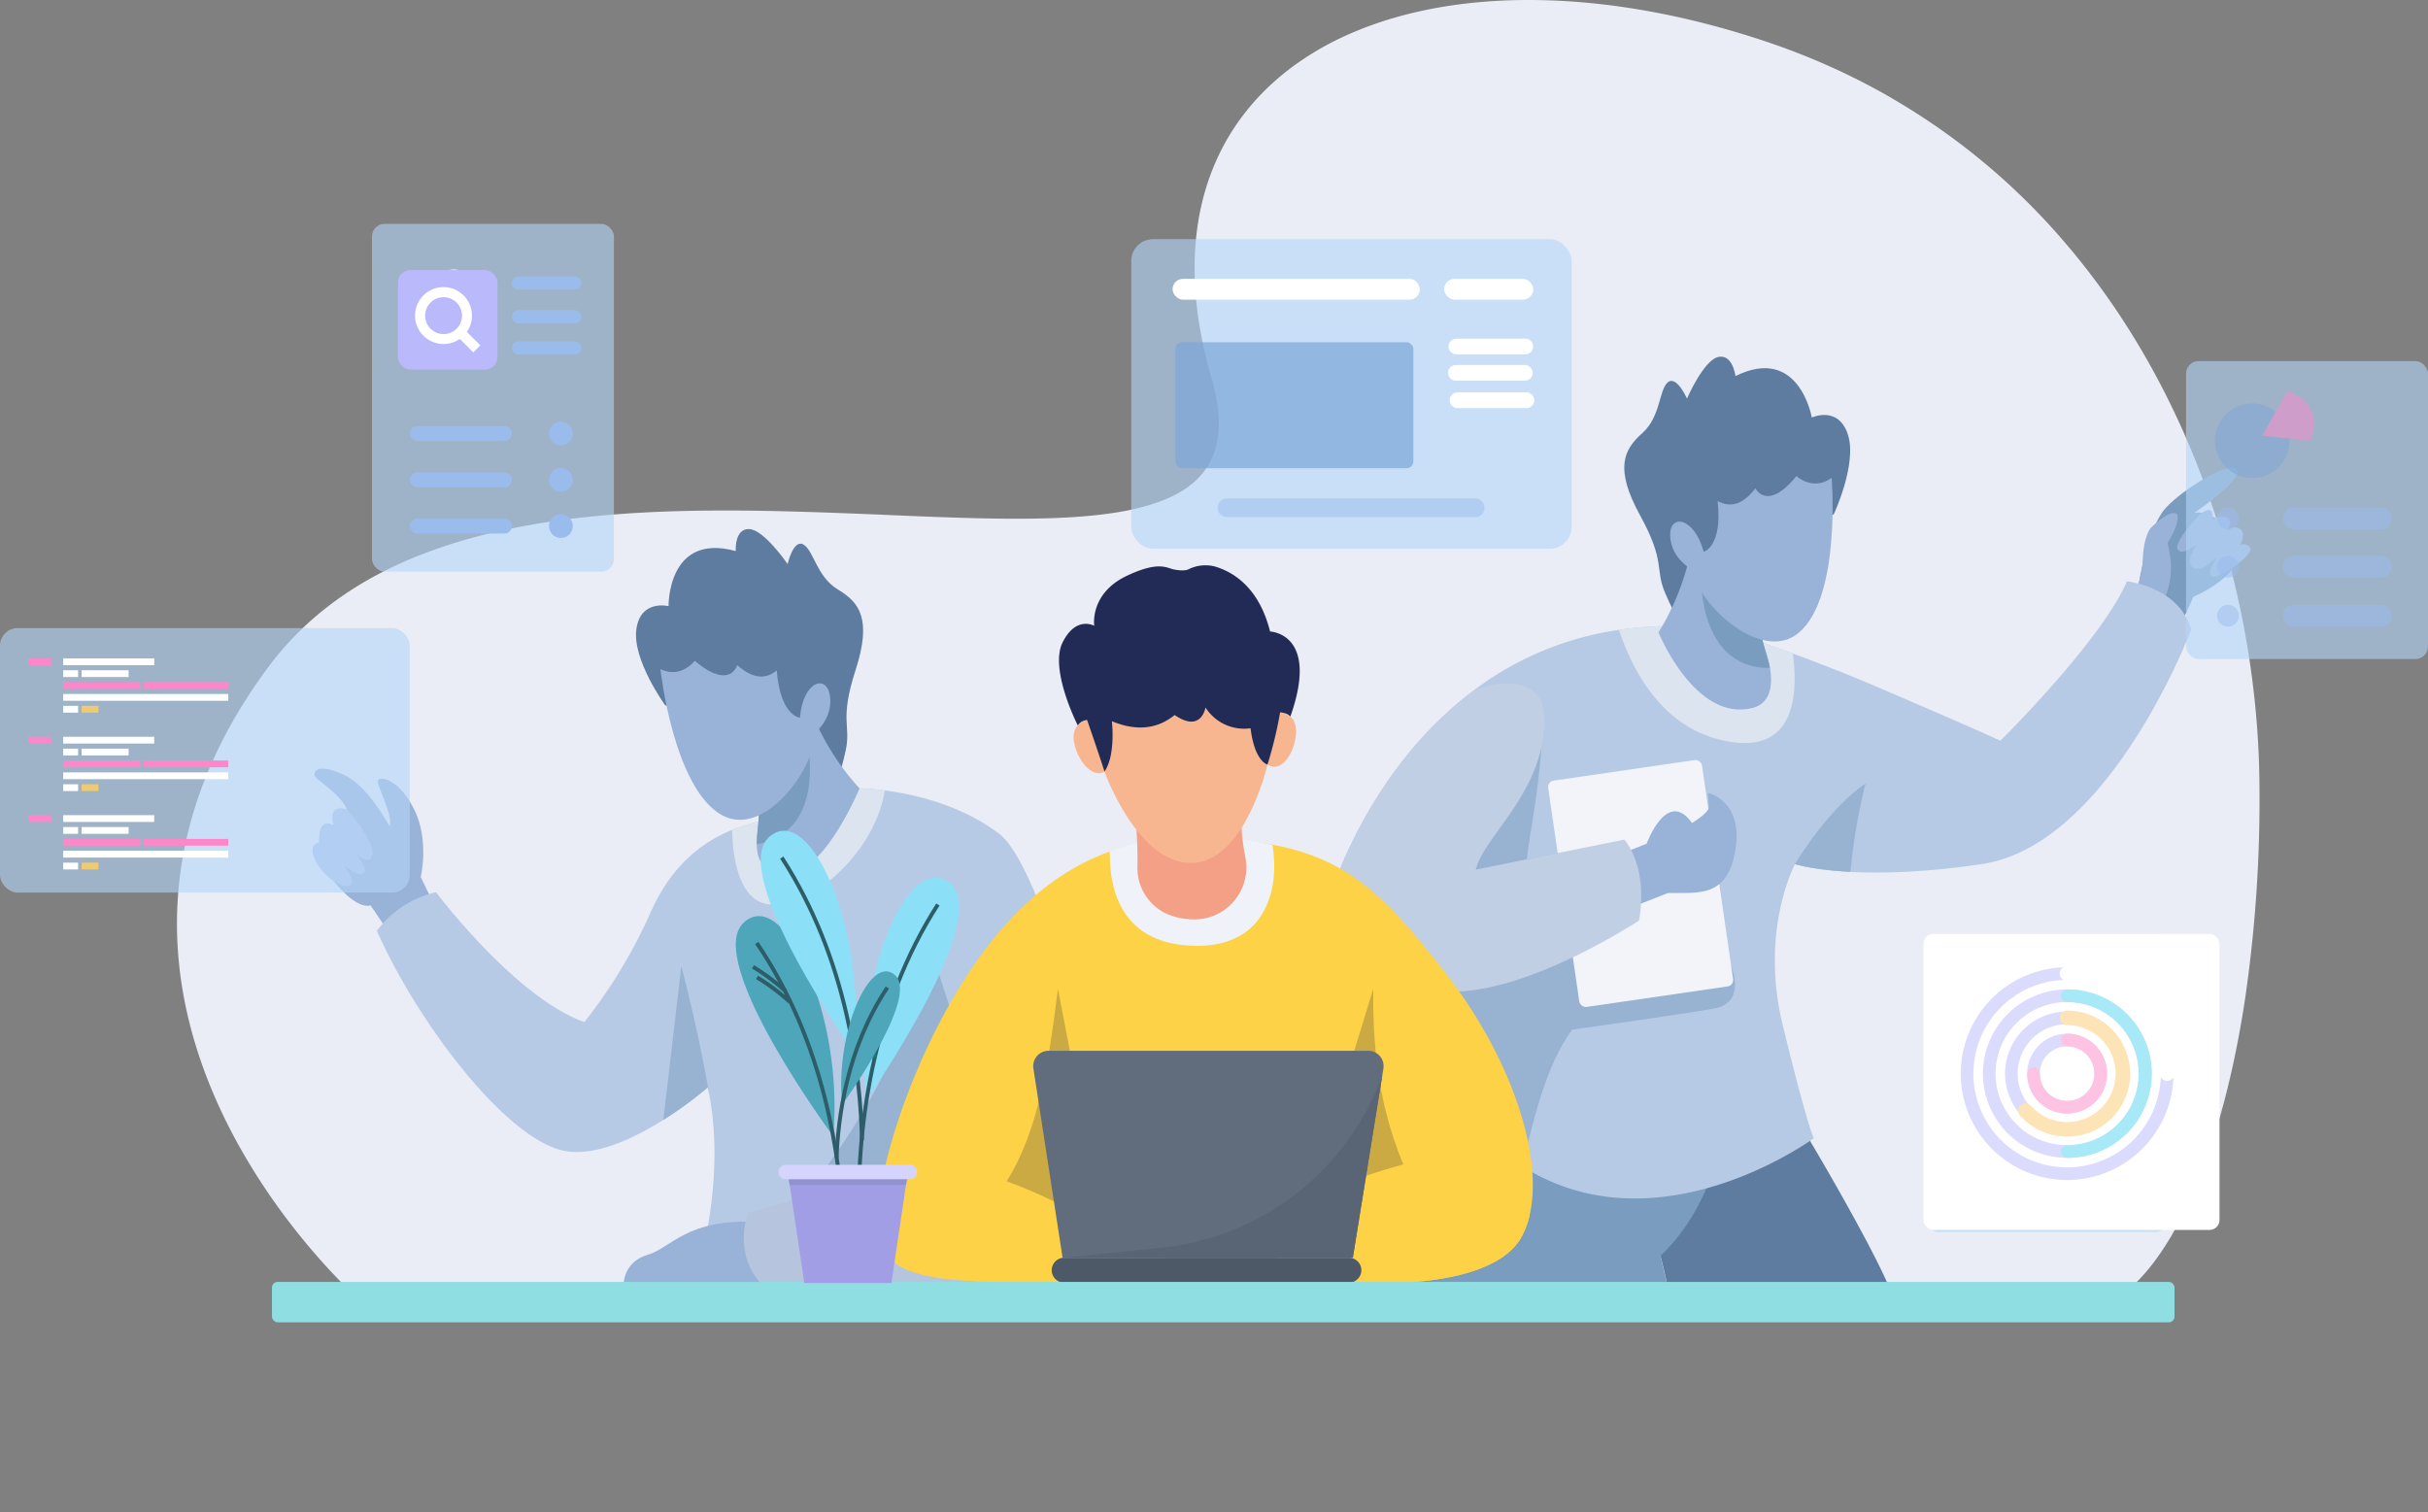 <svg xmlns="http://www.w3.org/2000/svg" width="738.426" height="460" viewBox="0 0 738.426 460">
    <rect x="0" y="0" width="738.426" height="460" fill="#808080" stroke="none"/>
    <defs>
        <style>
            .prefix__cls-2{fill:#b2d6f9;opacity:.6}.prefix__cls-2,.prefix__cls-24,.prefix__cls-25{mix-blend-mode:multiply;isolation:isolate}.prefix__cls-3,.prefix__cls-39{fill:#fff}.prefix__cls-3{stroke:#0f22d3;stroke-width:2.683px}.prefix__cls-3,.prefix__cls-33{stroke-miterlimit:10}.prefix__cls-4{fill:#98b2d8}.prefix__cls-6{fill:#b7cae5}.prefix__cls-7{fill:#97b3d1}.prefix__cls-8{fill:#dce4ef}.prefix__cls-10{fill:#5d7ca0}.prefix__cls-11{fill:#799cbf}.prefix__cls-14{fill:#fdd247}.prefix__cls-21{fill:#f7b690}.prefix__cls-25{fill:#7ca6d8;opacity:.71}.prefix__cls-26{fill:#ea9ba1}.prefix__cls-27{fill:#9abced}.prefix__cls-30{fill:#fd88c9}.prefix__cls-32{fill:#4da6ba}.prefix__cls-33,.prefix__cls-45{fill:none}.prefix__cls-33{stroke:#2c5d68;stroke-width:1.192px}.prefix__cls-34{fill:#8be0f7}.prefix__cls-40{fill:#f0ca71}.prefix__cls-42{fill:#b9b9fc}.prefix__cls-45{stroke:#fff;stroke-linecap:round;stroke-linejoin:round;stroke-width:4.768px}
        </style>
    </defs>
    <g id="prefix__Group_5338" data-name="Group 5338" transform="translate(-1231.353 -134.267)">
        <g id="prefix__Group_5274" data-name="Group 5274" transform="translate(1285.175 134.267)">
            <path id="prefix__Path_6413" d="M1940.983 372.811a417.308 417.308 0 0 1-4.459 65.882c-.213 1.472-.447 2.944-.7 4.373-1.579 9.537-3.5 18.434-5.675 26.648q-.576 2.112-1.152 4.16c-8.364 29.229-20.247 48.985-32.919 56.282H1363.71s-45.379-39.341-54.488-95.538c-.235-1.429-.449-2.859-.619-4.309-3.541-27.97 2.155-59.823 26.669-92.956 11.179-15.083 25.879-25.58 42.755-32.812 1.323-.555 2.624-1.088 3.968-1.6 25.026-9.793 54.425-12.865 83.952-13.334 1.493-.021 2.987-.042 4.48-.042 17.58-.128 35.117.6 51.737 1.258 1.579.086 3.136.149 4.694.214 26.839 1.131 51.032 1.963 68.59-1.258h.022c1.621-.3 3.157-.64 4.651-1.024h.021c19.436-4.758 29.016-15.788 22.124-39.512-13.356-46.019.32-79.749 30.082-98.375 1.515-.96 3.093-1.878 4.693-2.752 16.833-9.131 38.1-13.91 62.17-13.846 1.685 0 3.392.042 5.12.085 20.46.619 42.8 4.651 65.988 12.353a209.637 209.637 0 0 1 34.882 15.169c1.323.725 2.646 1.472 3.926 2.24a203.088 203.088 0 0 1 53.613 45.016c1 1.152 1.963 2.326 2.924 3.521 38.252 47.146 54.936 108.015 55.319 160.157z" data-name="Path 6413" transform="translate(-1307.643 -134.267)" style="fill:#eaedf6"/>
        </g>
        <rect id="prefix__Rectangle_2416" width="133.924" height="94.172" class="prefix__cls-2" data-name="Rectangle 2416" rx="6.642" transform="translate(1575.401 207.011)"/>
        <g id="prefix__Group_5337" data-name="Group 5337" transform="translate(1231.353 202.364)">
            <g id="prefix__Group_5278" data-name="Group 5278" transform="translate(95.052 92.823)">
                <g id="prefix__Group_5276" data-name="Group 5276" transform="translate(0 72.874)">
                    <g id="prefix__Group_5275" data-name="Group 5275">
                        <path id="prefix__Path_6415" d="M1402.2 505.242l-11.7 12.058-4.884-7.174-1.628-2.4c-5.206 1.306-12.891-8.878-15.976-14.31-3.066-5.452 9.238-13.856 9.238-13.856-2.006-6.019-10.07-9.806-10.3-11.471-.227-1.647 1.779-3.426 9.1 0 7.344 3.446 13.724 15.617 13.724 15.617 1.306-3.539-4.486-13.118-3.426-14.2 1.06-1.06 6.739.245 11.112 9.464 4.391 9.238 1.779 20.122 1.779 20.122l.056.095z" class="prefix__cls-4" data-name="Path 6415" transform="translate(-1366.336 -466.126)"/>
                        <path id="prefix__Path_6416" d="M1376.567 483.531s8.692 9.943 7.755 13.847-5.314-.626-5.314-.626 4.022 4.648 2.721 6.186-6.152-2.366-6.152-2.366 5.8 7.217 0 6.153-13.079-12-7.486-13.1c0 0-.677-7.961 4.41-5.24-.001.002-2.279-6.634 4.066-4.854z" data-name="Path 6416" transform="translate(-1366.085 -471.163)" style="fill:#b1c3e8"/>
                    </g>
                    <path id="prefix__Path_6417" d="M1490.349 624.99s9.786-28.584 4.638-56.769a1.229 1.229 0 0 1-.038-.189 1.4 1.4 0 0 0-.038-.228l-.454-2.215a118.936 118.936 0 0 1-13.515 9.881c-9.408 5.925-21.958 11.812-31.593 9.049-17.68-5.055-43.537-39.43-55.538-66.574a31.467 31.467 0 0 1 17.983-11.755s23.983 31.952 45.126 39.524a155.976 155.976 0 0 0 20.178-33.448c5.641-12.683 14.1-20.709 24.778-25.024a57.768 57.768 0 0 1 20.2-3.975l18.532-8.65a69.531 69.531 0 0 1 7.685.624c8.689 1.136 23.131 4.315 34.811 13.212 17.983 13.7 43.859 136.536 43.859 136.536z" class="prefix__cls-6" data-name="Path 6417" transform="translate(-1374.25 -468.627)"/>
                    <path id="prefix__Path_6418" d="M1531.322 590.6c-.152-.814-.321-1.628-.492-2.442a118.914 118.914 0 0 1-13.515 9.881l5.47-46.793c5.565 21.428 8.234 37.442 8.537 39.354z" class="prefix__cls-7" data-name="Path 6418" transform="translate(-1410.623 -491.195)"/>
                    <path id="prefix__Path_6419" d="M1593.4 475.241c-2.858 18.172-21.049 34.962-34.186 34.735-10.563-.189-12.115-15.332-12.228-22.734a57.77 57.77 0 0 1 20.2-3.975l18.532-8.65a69.535 69.535 0 0 1 7.682.624z" class="prefix__cls-8" data-name="Path 6419" transform="translate(-1419.363 -468.627)"/>
                    <path id="prefix__Path_6420" d="M1568.206 624.244s41.734-43.43 43.549-89.1l12.3 38.489-4.732 40.072z" class="prefix__cls-7" data-name="Path 6420" transform="translate(-1425.612 -486.454)"/>
                    <path id="prefix__Path_6421" d="M1546.981 680h-46.732s.119-6.388 7.336-8.518 11.83-11.121 33.48-9.937z" class="prefix__cls-4" data-name="Path 6421" transform="translate(-1405.597 -523.648)"/>
                    <path id="prefix__Path_6422" d="M1610.026 626.874s-22.016 12.661-56.684 21.652c0 0-4.811 11.594 3.628 21.3h67.074z" data-name="Path 6422" transform="translate(-1420.832 -513.468)" style="fill:#b6c5dd"/>
                </g>
                <g id="prefix__Group_5277" data-name="Group 5277" transform="translate(98.371)">
                    <path id="prefix__Path_6423" d="M1514.366 416.384s-9.966-13.757-8.74-23.018 9.8-7.087 9.8-7.087-.4-22.506 20.434-16.752c0 0-.459-6.871 4.09-6.694s11.682 10.642 11.682 10.642 1.771-7.752 4.852-5.922 4.031 9.83 10.466 13.682 10.415 8.835 5.363 24.45-1.262 16.72-3.067 24.738c-1.714 7.614-3.083 12.246-7.809 12.673s-22.817-18.658-22.817-18.658z" class="prefix__cls-10" data-name="Path 6423" transform="translate(-1505.521 -362.83)"/>
                    <path id="prefix__Path_6424" d="M1588.35 464.921s-11.6 28.148-23.794 26.027c-6.057-1.06-7.4-4.751-7.458-9.029-.057-5.584 2.12-12.134-1.174-14.878l14.614-20.765 3.218-4.581a75.737 75.737 0 0 0 14.594 23.226z" class="prefix__cls-4" data-name="Path 6424" transform="translate(-1520.365 -386.056)"/>
                    <path id="prefix__Path_6425" d="M1557.1 483.831c-.057-5.584 2.12-12.134-1.174-14.878l14.614-20.765c1.249 1.458 2.139 4.051 2.5 8.12 1.927 21.447-9.412 26.426-15.94 27.523z" class="prefix__cls-11" data-name="Path 6425" transform="translate(-1520.365 -387.969)"/>
                    <path id="prefix__Path_6426" d="M1516.046 422.166s3.951 36.259 18.746 44.42c12.858 7.092 28.475-14.36 28.161-24.972 0 0 5.6-4.28 4.67-11.208s-8.261-4.63-9.138 6.534c0 0-5.956-.424-7.058-14.379-3.74 3.1-7.775 2.142-12.015-1.624 0 0-2.1 7.767-12.928-1.31-.001-.001-4.084 5.544-10.438 2.539z" class="prefix__cls-4" data-name="Path 6426" transform="translate(-1508.621 -379.557)"/>
                </g>
            </g>
            <g id="prefix__Group_5284" data-name="Group 5284" transform="translate(405.194 40.378)">
                <g id="prefix__Group_5279" data-name="Group 5279" transform="translate(20.59 226.397)">
                    <path id="prefix__Path_6427" d="M1988.917 622.349s19.1 31.864 25.713 47.323h-67.341a276.388 276.388 0 0 0-10.584-36.524z" class="prefix__cls-10" data-name="Path 6427" transform="translate(-1865.798 -612.885)"/>
                    <path id="prefix__Path_6428" d="M1933.052 625.5c-3.686 12.212-9.3 22.638-17.641 30.557l2.277 9.667-81.49-1.006 9.071-55.781z" class="prefix__cls-11" data-name="Path 6428" transform="translate(-1836.197 -608.934)"/>
                </g>
                <g id="prefix__Group_5280" data-name="Group 5280" transform="translate(243.718 33.809)">
                    <path id="prefix__Path_6429" d="M2154.033 371.2s2.7-16.894 8.061-22.888 20.033-14.861 21.768-11.707-12.935 13.047-12.935 13.047 6.625-1.577 12.3 8.2-12.618 17.352-12.618 17.352l-3.628 8.2-14.512-9.15z" class="prefix__cls-11" data-name="Path 6429" transform="translate(-2152.471 -335.95)"/>
                    <path id="prefix__Path_6430" d="M2178.321 355.345s-8.177 8.315-6.981 10.691 5.7-1.358 5.7-1.358-3.679 5.6-.829 7.044 7.267-3.395 7.267-3.395-3.679 5.092-1.563 6.025 13.429-7.042 11.406-8.91-3.128-.339-3.128-.339 2.367-3.988 0-5.262a2.731 2.731 0 0 0-3.863 1.1s1.931-3.055.368-4.243-4.875.339-4.875.339 1.089-5.085-3.502-1.692z" class="prefix__cls-4" data-name="Path 6430" transform="translate(-2157.993 -341.318)"/>
                    <path id="prefix__Path_6431" d="M2165.209 355.518c-2.485-.71-7.532 4.457-7.532 4.457-1.986 2.554-2.391 7.644-2.471 9.991-.255 6.555-2.735 10.042-2.735 10.042l7.365 4.643c5.7-7.346 3.837-16.756 2.917-20.084 2.779-4.154 3.938-8.626 2.456-9.049z" class="prefix__cls-4" data-name="Path 6431" transform="translate(-2152.471 -341.693)"/>
                </g>
                <g id="prefix__Group_5281" data-name="Group 5281" transform="translate(0 68.339)">
                    <path id="prefix__Path_6432" d="M2068.233 399.563s-24.608 65.533-63.715 71.344c-17.491 2.593-30.7 2.858-39.94 2.366-11.017-.568-16.431-2.234-16.828-2.347a.019.019 0 0 1-.019-.019s-10.733 19.989-3.786 48.7c6.928 28.7 9.464 34.7 9.464 34.7s-52.718 38.767-95.592 3.464l-38.691-60.156-12.115-18.853s11.13-36.552 42.515-60.308l.018-.019a96.059 96.059 0 0 1 44.635-18.778 113.5 113.5 0 0 1 30.514-.284s8.518 2.4 22.374 7.477c7.458 2.726 16.469 6.228 26.519 10.544 28.716 12.3 36.61 15.977 36.61 15.977s30.589-30.173 38.483-48.478c0 0 15.768 1.59 19.554 14.67z" class="prefix__cls-6" data-name="Path 6432" transform="translate(-1807.011 -384.893)"/>
                    <path id="prefix__Path_6433" d="M1879.4 448.1c-.142 14.687-3.281 28.917-4.663 39.969l24.317-4.922 37.838 37.409s4.794 10.961-4.966 12.854c-7.647 1.484-43.383 6.453-43.383 6.453-8.235 11.209-11.957 28.356-16.065 45l-36.278-63.048z" class="prefix__cls-7" data-name="Path 6433" transform="translate(-1815.607 -403.508)"/>
                    <path id="prefix__Path_6434" d="M1961.082 438.685c-16.942-4.3-25.857-19.535-30.514-33.353a113.491 113.491 0 0 1 30.514-.284s8.518 2.4 22.375 7.477c1.627 12.095 1.043 32.085-22.375 26.16z" class="prefix__cls-8" data-name="Path 6434" transform="translate(-1843.4 -390.567)"/>
                    <path id="prefix__Path_6435" d="M2027.921 472.094a184.814 184.814 0 0 0-4.6 26.861c-11.017-.568-16.431-2.234-16.828-2.347a.019.019 0 0 1-.019-.019s9.616-16.45 21.447-24.495z" class="prefix__cls-7" data-name="Path 6435" transform="translate(-1865.755 -410.575)"/>
                </g>
                <g id="prefix__Group_5282" data-name="Group 5282" transform="translate(0 99.383)">
                    <rect id="prefix__Rectangle_2417" width="47.274" height="69.565" data-name="Rectangle 2417" rx="1.946" transform="rotate(-8.28 238.924 -436.66)" style="fill:#f2f4f9"/>
                    <path id="prefix__Path_6436" d="M1933.35 494.1l6.467-2.524s6.152-17.036 13.8-6.31c0 0 5.284-3.154 5.127-4.89s-.237-4.259-.237-4.259 10.708 2.314 8.311 17.247-11.545 13.04-20.536 13.2l-11.2 4.416z" class="prefix__cls-4" data-name="Path 6436" transform="translate(-1844.219 -442.805)"/>
                    <path id="prefix__Path_6437" d="M1900.313 501.017s-50.389 33.353-72.158 17.263a87.491 87.491 0 0 1-9.029-7.7l-12.115-18.854s11.13-36.552 42.515-60.308l.018-.019c10.4-4.674 21.273-2.972 21.832 6.665 1.33 22.957-18.3 37.074-20.734 47.491l45.165-9.143s7.344 7.796 4.506 24.605z" data-name="Path 6437" transform="translate(-1807.011 -428.898)" style="fill:#c1cfe5"/>
                </g>
                <g id="prefix__Group_5283" data-name="Group 5283" transform="translate(88.793)">
                    <path id="prefix__Path_6438" d="M1996.612 335.916s7.2-15.385 4.256-24.251-10.958-5.118-10.958-5.118-3.839-22.179-23.219-12.611c0 0-.842-6.835-5.276-5.8s-9.473 12.649-9.473 12.649-3.2-7.281-5.878-4.9-2.111 10.414-7.707 15.405-8.568 10.636-.669 25.023 4.383 16.185 7.663 23.72c3.115 7.156 5.33 11.448 10.052 10.98s18.9-22.615 18.9-22.615z" class="prefix__cls-10" data-name="Path 6438" transform="translate(-1932.872 -288.026)"/>
                    <path id="prefix__Path_6439" d="M1947.634 396.238s11.139 27.454 28.648 22.959c5.957-1.53 5.991-7.928 5.242-12.14-.994-5.5-4.363-11.518-1.645-14.834l-18.257-17.647-4.022-3.894a75.74 75.74 0 0 1-9.966 25.556z" class="prefix__cls-4" data-name="Path 6439" transform="translate(-1937.219 -312.369)"/>
                    <path id="prefix__Path_6440" d="M1986.909 408.683c-.994-5.5-4.363-11.518-1.645-14.834l-18.257-17.649c-.953 1.666-1.339 4.381-.927 8.446 2.136 21.429 14.208 24.186 20.829 24.037z" class="prefix__cls-11" data-name="Path 6440" transform="translate(-1942.604 -313.995)"/>
                    <path id="prefix__Path_6441" d="M2001.774 340.071s2.937 36.355-10.06 47.151c-11.3 9.384-30.667-8.749-32.354-19.231 0 0-6.309-3.149-6.694-10.13s7.243-6.1 10.2 4.7c0 0 5.77-1.537 4.228-15.45 4.255 2.338 8.039.642 11.5-3.854 0 0 3.526 7.233 12.451-3.718.001-.001 5.055 4.678 10.729.532z" class="prefix__cls-4" data-name="Path 6441" transform="translate(-1938.697 -303.197)"/>
                </g>
            </g>
            <g id="prefix__Group_5290" data-name="Group 5290" transform="translate(266.855 103.831)">
                <g id="prefix__Group_5285" data-name="Group 5285" transform="translate(0 83.096)">
                    <path id="prefix__Path_6442" d="M1808.5 611.256v.019a25.327 25.327 0 0 1-2.328 6.114c-9.143 16.714-48.743 13.97-48.743 13.97h-90.386c-37.4 0-52.4-.928-55.974-12.607a15.306 15.306 0 0 1-.492-1.987c-2.536-13.572 10.09-57.734 33.429-88.021 11.945-15.483 24.286-23.642 35.284-27.9a70.957 70.957 0 0 1 26.292-4.6c11.471 0 20.728.852 28.583 2.688 21.087 4.941 32.123 16.866 48.667 38.01 20.238 25.836 30.194 56.18 25.668 74.314z" class="prefix__cls-14" data-name="Path 6442" transform="translate(-1610.258 -496.242)"/>
                    <path id="prefix__Path_6443" d="M1665.93 619.63c9.808-15.426 12.893-36.827 15.618-58.545l8.518 44.168h73.824l13.566-44.168c-.32 20.643 2.512 40.888 12.3 60.257.004 0-48.268 54.624-123.826-1.712z" data-name="Path 6443" transform="translate(-1626.654 -515.339)" style="fill:#ad9140;opacity:.61;mix-blend-mode:multiply;isolation:isolate"/>
                    <path id="prefix__Path_6444" d="M1672.035 673.132h-4.9c-37.4 0-52.4-.928-55.974-12.607-1.95-9.18.53-18.835 11.718-21.711 17.528-4.505 48.042 13.25 48.042 13.25z" class="prefix__cls-14" data-name="Path 6444" transform="translate(-1610.346 -538.015)"/>
                    <path id="prefix__Path_6445" d="M1858.744 651.3s.019 0 0 .019a25.324 25.324 0 0 1-2.328 6.114c-9.143 16.715-48.743 13.97-48.743 13.97h-26.823l3.408-22.715s47.55-22.014 64.586-15.143c8.329 3.355 10.884 10.318 9.9 17.755z" class="prefix__cls-14" data-name="Path 6445" transform="translate(-1660.499 -536.288)"/>
                    <path id="prefix__Path_6446" d="M1759.878 498.232c2.177 12.466-1.4 30.663-22.793 30.663-22.544 0-26.873-16.218-26.675-28.684 10.505-4.069 18.157-3.968 24.669-3.968 11.47-.001 16.943.157 24.799 1.989z" data-name="Path 6446" transform="translate(-1639.752 -496.242)" style="fill:#eff3f9"/>
                </g>
                <g id="prefix__Group_5286" data-name="Group 5286" transform="translate(47.38 147.683)">
                    <path id="prefix__Path_6447" d="M1775.772 684.589h-86.6a3.786 3.786 0 0 1-3.786-3.786 3.785 3.785 0 0 1 3.786-3.786h86.6a3.786 3.786 0 0 1 3.786 3.786 3.786 3.786 0 0 1-3.786 3.786z" data-name="Path 6447" transform="translate(-1679.764 -614.069)" style="fill:#4e5968"/>
                    <path id="prefix__Path_6448" d="M1783.911 593.2l-.322 1.969v.018l-8.972 55.557h-88.267l-8.878-57.582a4.671 4.671 0 0 1 4.6-5.376h97.239a4.663 4.663 0 0 1 4.6 5.414z" data-name="Path 6448" transform="translate(-1677.418 -587.791)" style="fill:#616d7d"/>
                    <path id="prefix__Path_6449" d="M1787.517 598.281l-8.973 55.557h-87.793l29.757-3.1a80.033 80.033 0 0 0 67.009-52.457z" data-name="Path 6449" transform="translate(-1681.344 -590.881)" style="fill:#596475"/>
                </g>
                <g id="prefix__Group_5289" data-name="Group 5289" transform="translate(55.216)">
                    <g id="prefix__Group_5287" data-name="Group 5287" transform="translate(23.567 76.793)">
                        <path id="prefix__Path_6450" d="M1740.12 518.219h-.587a20.685 20.685 0 0 1-8.518-1.723 15.363 15.363 0 0 1-8.8-14.4c.019-.625.019-1.23.019-1.836.019-5.054-.3-9.256-.3-9.256v-2.272l31.8-1.419a73.352 73.352 0 0 0 1.266 11.901c.019.057.019.1.038.152a15.769 15.769 0 0 1-14.918 18.853z" data-name="Path 6450" transform="translate(-1721.929 -487.308)" style="fill:#f4a086"/>
                    </g>
                    <g id="prefix__Group_5288" data-name="Group 5288">
                        <path id="prefix__Path_6451" d="M1707.608 455.652s9.859 27.795 26.3 27.795 23.282-29.93 23.282-29.93v-26.03h-50.848z" class="prefix__cls-21" data-name="Path 6451" transform="translate(-1693.773 -392.897)"/>
                        <path id="prefix__Path_6452" d="M1698.919 445.181s-4.844.886-4.016 6.447 5.876 12.3 9.978 8.754z" class="prefix__cls-21" data-name="Path 6452" transform="translate(-1690.375 -398.108)"/>
                        <path id="prefix__Path_6453" d="M1782.26 441.885s4.919.219 4.854 5.841-4.148 12.989-8.693 10.031z" class="prefix__cls-21" data-name="Path 6453" transform="translate(-1715 -397.138)"/>
                        <path id="prefix__Path_6454" d="M1755.784 423.2a130.1 130.1 0 0 1-3.839 15.871s-3.9-.785-5.159-11.038a13.921 13.921 0 0 1-13.706-6.315s-1.262 7.887-9.386 2.287c-5.417 4.423-11.82 4.888-19.086 1.893 0 0 1.222 10.34-2.248 15.308 0 0-1.261-4.085-5.291-15.682a3.9 3.9 0 0 0-2.836 1.639s-8.711-17.04-4.61-25.242 9.622-5.048 9.622-5.048-1.523-9.883 10.1-15.3c9.665-4.507 11.964-2.246 14.117-1.835 2.337.445 3.673.306 4.43-.042a11.537 11.537 0 0 1 8.18-.825c5.748 1.743 13.34 6.577 16.653 19.739 0 0 15.152.484 6.16 25.88-.005.005-.596-1.048-3.101-1.29z" data-name="Path 6454" transform="translate(-1688.524 -378.457)" style="fill:#222b56"/>
                    </g>
                </g>
            </g>
            <g id="prefix__Group_5291" data-name="Group 5291" transform="translate(82.707 321.802)">
                <rect id="prefix__Rectangle_2418" width="578.627" height="12.304" data-name="Rectangle 2418" rx="1.747" style="fill:#8fdee2"/>
            </g>
            <g id="prefix__Group_5295" data-name="Group 5295" transform="translate(585.731 216.02)">
                <rect id="prefix__Rectangle_2419" width="73.587" height="90.623" class="prefix__cls-2" data-name="Rectangle 2419" rx="3.824"/>
                <g id="prefix__Group_5292" class="prefix__cls-24" data-name="Group 5292" transform="translate(11.041 11.803)">
                    <path id="prefix__Path_6456" d="M2092.92 571.5h-14.356v-17.193h14.356zm-12.463-1.893h10.57V556.2h-10.57z" class="prefix__cls-25" data-name="Path 6456" transform="translate(-2078.564 -554.307)"/>
                    <path id="prefix__Path_6457" d="M2092.01 566.592l-4.27-4.76 1.409-1.264 2.588 2.889a25.222 25.222 0 0 1 10.624-7.707l.721 1.749c-7.6 3.132-10.395 7.9-10.421 7.952z" class="prefix__cls-26" data-name="Path 6457" transform="translate(-2081.267 -554.732)"/>
                    <path id="prefix__Path_6458" d="M2140.922 562.26h-22.27a1.405 1.405 0 0 1-1.405-1.405 1.405 1.405 0 0 1 1.405-1.406h22.27a1.405 1.405 0 0 1 1.406 1.406 1.405 1.405 0 0 1-1.406 1.405z" class="prefix__cls-27" data-name="Path 6458" transform="translate(-2089.957 -555.821)"/>
                    <path id="prefix__Path_6459" d="M2140.922 571.938h-22.27a1.405 1.405 0 0 1-1.405-1.406 1.405 1.405 0 0 1 1.405-1.406h22.27a1.405 1.405 0 0 1 1.406 1.406 1.406 1.406 0 0 1-1.406 1.406z" class="prefix__cls-27" data-name="Path 6459" transform="translate(-2089.957 -558.671)"/>
                </g>
                <g id="prefix__Group_5293" class="prefix__cls-24" data-name="Group 5293" transform="translate(11.041 38.146)">
                    <path id="prefix__Path_6460" d="M2092.92 608.84h-14.356v-17.193h14.356zm-12.463-1.893h10.57V593.54h-10.57z" class="prefix__cls-25" data-name="Path 6460" transform="translate(-2078.564 -591.647)"/>
                    <path id="prefix__Path_6461" d="M2092.01 603.932l-4.27-4.76 1.409-1.264 2.588 2.889a25.215 25.215 0 0 1 10.624-7.706l.721 1.748c-7.6 3.132-10.395 7.9-10.421 7.953z" class="prefix__cls-26" data-name="Path 6461" transform="translate(-2081.267 -592.072)"/>
                    <path id="prefix__Path_6462" d="M2140.922 599.6h-22.27a1.405 1.405 0 0 1-1.405-1.405 1.405 1.405 0 0 1 1.405-1.405h22.27a1.405 1.405 0 0 1 1.406 1.405 1.405 1.405 0 0 1-1.406 1.405z" class="prefix__cls-27" data-name="Path 6462" transform="translate(-2089.957 -593.162)"/>
                    <path id="prefix__Path_6463" d="M2140.922 609.277h-22.27a1.405 1.405 0 0 1-1.405-1.406 1.405 1.405 0 0 1 1.405-1.405h22.27a1.405 1.405 0 0 1 1.406 1.405 1.405 1.405 0 0 1-1.406 1.406z" class="prefix__cls-27" data-name="Path 6463" transform="translate(-2089.957 -596.011)"/>
                </g>
                <g id="prefix__Group_5294" class="prefix__cls-24" data-name="Group 5294" transform="translate(11.041 64.489)">
                    <path id="prefix__Path_6464" d="M2092.92 646.18h-14.356v-17.193h14.356zm-12.463-1.893h10.57V630.88h-10.57z" class="prefix__cls-25" data-name="Path 6464" transform="translate(-2078.564 -628.987)"/>
                    <path id="prefix__Path_6465" d="M2092.01 641.272l-4.27-4.76 1.409-1.264 2.588 2.889a25.217 25.217 0 0 1 10.624-7.706l.721 1.748c-7.6 3.132-10.395 7.905-10.421 7.953z" class="prefix__cls-26" data-name="Path 6465" transform="translate(-2081.267 -629.412)"/>
                    <path id="prefix__Path_6466" d="M2140.922 636.942h-22.27a1.405 1.405 0 0 1-1.405-1.406 1.405 1.405 0 0 1 1.405-1.405h22.27a1.405 1.405 0 0 1 1.406 1.405 1.406 1.406 0 0 1-1.406 1.406z" class="prefix__cls-27" data-name="Path 6466" transform="translate(-2089.957 -630.502)"/>
                    <path id="prefix__Path_6467" d="M2140.922 646.617h-22.27a1.405 1.405 0 0 1-1.405-1.406 1.405 1.405 0 0 1 1.405-1.405h22.27a1.405 1.405 0 0 1 1.406 1.405 1.405 1.405 0 0 1-1.406 1.406z" class="prefix__cls-27" data-name="Path 6467" transform="translate(-2089.957 -633.351)"/>
                </g>
            </g>
            <g id="prefix__Group_5298" data-name="Group 5298" transform="translate(664.839 41.736)">
                <rect id="prefix__Rectangle_2420" width="73.587" height="90.623" class="prefix__cls-2" data-name="Rectangle 2420" rx="3.824"/>
                <g id="prefix__Group_5297" data-name="Group 5297" transform="translate(6.482 9.228)" style="opacity:.5;mix-blend-mode:multiply;isolation:isolate">
                    <circle id="prefix__Ellipse_38" cx="11.357" cy="11.357" r="11.357" data-name="Ellipse 38" transform="rotate(-76.661 14.81 11.709)" style="fill:#7ca6d8"/>
                    <path id="prefix__Path_6468" d="M2207.861 316.519l7.572-13.488c6.94 1.736 10.253 8.282 6.94 14.986z" class="prefix__cls-30" data-name="Path 6468" transform="translate(-2191.193 -303.031)"/>
                    <g id="prefix__Group_5296" data-name="Group 5296" transform="translate(2.945 35.334)">
                        <path id="prefix__Path_6469" d="M2195.033 356.429a3.312 3.312 0 1 1-3.312-3.313 3.312 3.312 0 0 1 3.312 3.313z" class="prefix__cls-27" data-name="Path 6469" transform="translate(-2188.409 -353.116)"/>
                        <path id="prefix__Path_6470" d="M2195.033 377.223a3.312 3.312 0 1 1-3.312-3.313 3.312 3.312 0 0 1 3.312 3.313z" class="prefix__cls-27" data-name="Path 6470" transform="translate(-2188.409 -359.24)"/>
                        <path id="prefix__Path_6471" d="M2246.619 359.741h-26.5a3.313 3.313 0 0 1-3.313-3.312 3.313 3.313 0 0 1 3.313-3.313h26.5a3.313 3.313 0 0 1 3.313 3.313 3.313 3.313 0 0 1-3.313 3.312z" class="prefix__cls-27" data-name="Path 6471" transform="translate(-2196.772 -353.116)"/>
                        <path id="prefix__Path_6472" d="M2246.619 380.535h-26.5a3.313 3.313 0 0 1-3.313-3.312 3.313 3.313 0 0 1 3.313-3.313h26.5a3.313 3.313 0 0 1 3.313 3.313 3.313 3.313 0 0 1-3.313 3.312z" class="prefix__cls-27" data-name="Path 6472" transform="translate(-2196.772 -359.24)"/>
                        <path id="prefix__Path_6473" d="M2195.033 398.352a3.312 3.312 0 1 1-3.312-3.312 3.312 3.312 0 0 1 3.312 3.312z" class="prefix__cls-27" data-name="Path 6473" transform="translate(-2188.409 -365.463)"/>
                        <path id="prefix__Path_6474" d="M2246.619 401.665h-26.5a3.313 3.313 0 0 1-3.313-3.313 3.313 3.313 0 0 1 3.313-3.312h26.5a3.313 3.313 0 0 1 3.313 3.312 3.313 3.313 0 0 1-3.313 3.313z" class="prefix__cls-27" data-name="Path 6474" transform="translate(-2196.772 -365.463)"/>
                    </g>
                </g>
            </g>
            <g id="prefix__Group_5300" data-name="Group 5300" transform="translate(113.127)">
                <rect id="prefix__Rectangle_2421" width="73.587" height="105.767" class="prefix__cls-2" data-name="Rectangle 2421" rx="3.824"/>
                <g id="prefix__Group_5299" data-name="Group 5299" transform="translate(11.556 16.011)">
                    <path id="prefix__Path_6475" d="M1471.411 257.43h-17.194a1.972 1.972 0 0 1-1.972-1.972 1.972 1.972 0 0 1 1.972-1.972h17.194a1.972 1.972 0 0 1 1.972 1.972 1.972 1.972 0 0 1-1.972 1.972z" class="prefix__cls-27" data-name="Path 6475" transform="translate(-1421.249 -253.486)"/>
                    <path id="prefix__Path_6476" d="M1471.411 271.964h-17.194a1.972 1.972 0 0 1-1.972-1.972 1.972 1.972 0 0 1 1.972-1.972h17.194a1.972 1.972 0 0 1 1.972 1.972 1.973 1.973 0 0 1-1.972 1.972z" class="prefix__cls-27" data-name="Path 6476" transform="translate(-1421.249 -257.766)"/>
                    <path id="prefix__Path_6477" d="M1471.411 285.379h-17.194a1.972 1.972 0 0 1-1.972-1.972 1.972 1.972 0 0 1 1.972-1.972h17.194a1.973 1.973 0 0 1 1.972 1.972 1.972 1.972 0 0 1-1.972 1.972z" class="prefix__cls-27" data-name="Path 6477" transform="translate(-1421.249 -261.717)"/>
                    <path id="prefix__Path_6478" d="M1437.058 322.488h-26.5a2.248 2.248 0 0 1-2.248-2.248 2.248 2.248 0 0 1 2.248-2.248h26.5a2.247 2.247 0 0 1 2.247 2.248 2.247 2.247 0 0 1-2.247 2.248z" class="prefix__cls-27" data-name="Path 6478" transform="translate(-1408.309 -272.484)"/>
                    <path id="prefix__Path_6479" d="M1437.058 342.444h-26.5a2.248 2.248 0 0 1-2.248-2.248 2.248 2.248 0 0 1 2.248-2.248h26.5a2.247 2.247 0 0 1 2.247 2.248 2.247 2.247 0 0 1-2.247 2.248z" class="prefix__cls-27" data-name="Path 6479" transform="translate(-1408.309 -278.361)"/>
                    <path id="prefix__Path_6480" d="M1437.058 362.4h-26.5a2.248 2.248 0 0 1-2.248-2.248 2.249 2.249 0 0 1 2.248-2.248h26.5a2.248 2.248 0 0 1 2.247 2.248 2.248 2.248 0 0 1-2.247 2.248z" class="prefix__cls-27" data-name="Path 6480" transform="translate(-1408.309 -284.238)"/>
                    <path id="prefix__Path_6481" d="M1475.477 319.673a3.608 3.608 0 1 1-3.608-3.609 3.608 3.608 0 0 1 3.608 3.609z" class="prefix__cls-27" data-name="Path 6481" transform="translate(-1425.965 -271.916)"/>
                    <path id="prefix__Path_6482" d="M1475.477 339.629a3.608 3.608 0 1 1-3.608-3.609 3.608 3.608 0 0 1 3.608 3.609z" class="prefix__cls-27" data-name="Path 6482" transform="translate(-1425.965 -277.793)"/>
                    <path id="prefix__Path_6483" d="M1475.477 359.585a3.608 3.608 0 1 1-3.608-3.609 3.608 3.608 0 0 1 3.608 3.609z" class="prefix__cls-27" data-name="Path 6483" transform="translate(-1425.965 -283.671)"/>
                </g>
            </g>
            <rect id="prefix__Rectangle_2422" width="72.404" height="38.331" class="prefix__cls-25" data-name="Rectangle 2422" rx="2.063" transform="translate(357.447 35.995)"/>
            <path id="prefix__Path_6484" d="M1835.321 355.017h-75.48a2.839 2.839 0 0 1-2.839-2.84 2.839 2.839 0 0 1 2.839-2.84h75.48a2.84 2.84 0 0 1 2.84 2.84 2.84 2.84 0 0 1-2.84 2.84z" data-name="Path 6484" transform="translate(-1386.684 -265.829)" style="opacity:.5;fill:#9abced;mix-blend-mode:multiply;isolation:isolate"/>
            <rect id="prefix__Rectangle_2423" width="124.617" height="80.449" class="prefix__cls-2" data-name="Rectangle 2423" rx="5.367" transform="translate(0 122.943)"/>
            <g id="prefix__Group_5305" data-name="Group 5305" transform="translate(223.776 184.589)">
                <g id="prefix__Group_5301" data-name="Group 5301" transform="translate(0 25.954)">
                    <path id="prefix__Path_6485" d="M1578.6 596.771s-39.632-53.536-27.2-64.97 30.61 28.841 27.2 64.97z" class="prefix__cls-32" data-name="Path 6485" transform="translate(-1548.984 -529.821)"/>
                    <path id="prefix__Path_6486" d="M1558.023 541.41c20.862 30.754 25.341 65.586 26.262 85.419" class="prefix__cls-33" data-name="Path 6486" transform="translate(-1551.646 -533.234)"/>
                    <path id="prefix__Path_6487" d="M1556.393 551.7a63.4 63.4 0 0 1 9.9 7.395" class="prefix__cls-33" data-name="Path 6487" transform="translate(-1551.166 -536.266)"/>
                    <path id="prefix__Path_6488" d="M1558.133 556.249a63.407 63.407 0 0 1 9.9 7.395" class="prefix__cls-33" data-name="Path 6488" transform="translate(-1551.679 -537.605)"/>
                </g>
                <path id="prefix__Path_6489" d="M1630.556 515.123c-12.733-11.1-29.84 29.636-25.476 65.663 0 0 38.209-54.56 25.476-65.663" class="prefix__cls-34" data-name="Path 6489" transform="translate(-1565.3 -498.99)"/>
                <path id="prefix__Path_6490" d="M1626.078 524.826c-20.047 31.293-23.608 66.231-24.007 86.081" class="prefix__cls-33" data-name="Path 6490" transform="translate(-1564.619 -502.396)"/>
                <path id="prefix__Path_6491" d="M1607.295 571.938c.147 5.032.472 9.589.852 13.534" data-name="Path 6491" transform="translate(-1566.157 -516.271)" style="stroke:#0e7c74;stroke-width:1.711px;fill:none;stroke-miterlimit:10"/>
                <g id="prefix__Group_5302" data-name="Group 5302" transform="translate(7.586)">
                    <path id="prefix__Path_6492" d="M1588.074 560.46s-38.454-54.388-25.771-65.548 29.973 29.502 25.771 65.548z" class="prefix__cls-34" data-name="Path 6492" transform="translate(-1559.737 -493.032)"/>
                    <path id="prefix__Path_6493" d="M1568.8 504.6c20.186 31.2 23.9 66.123 24.394 85.972" class="prefix__cls-33" data-name="Path 6493" transform="translate(-1562.405 -496.439)"/>
                </g>
                <g id="prefix__Group_5303" data-name="Group 5303" transform="translate(30.655 42.754)">
                    <path id="prefix__Path_6494" d="M1594.715 594.172s23.666-32.523 16.1-39.366-18.34 17.568-16.1 39.366z" class="prefix__cls-32" data-name="Path 6494" transform="translate(-1593.019 -553.634)"/>
                    <path id="prefix__Path_6495" d="M1607.871 560.627c-12.445 18.674-14.977 39.729-15.435 51.71" class="prefix__cls-33" data-name="Path 6495" transform="translate(-1592.436 -555.694)"/>
                </g>
                <g id="prefix__Group_5304" data-name="Group 5304" transform="translate(13.006 101.61)">
                    <path id="prefix__Path_6496" d="M1607.991 639.3l-.219 1.461-.46 3.1-4.441 29.808h-26.492l-4.441-29.808-.46-3.1-.219-1.461z" data-name="Path 6496" transform="translate(-1568.55 -637.721)" style="fill:#a29ee5"/>
                    <path id="prefix__Path_6497" d="M1607.863 641.374l-.46 3.1h-35.374l-.46-3.1z" data-name="Path 6497" transform="translate(-1568.641 -638.331)" style="fill:#9191ce"/>
                    <path id="prefix__Path_6498" d="M1609.567 639.251a2.192 2.192 0 0 1-2.191 2.191h-37.766a2.191 2.191 0 0 1-2.191-2.191 2.19 2.19 0 0 1 2.191-2.191h37.766a2.191 2.191 0 0 1 2.191 2.191" data-name="Path 6498" transform="translate(-1567.419 -637.06)" style="fill:#d6d4ff"/>
                </g>
            </g>
            <g id="prefix__Group_5313" data-name="Group 5313" transform="translate(8.68 132.158)">
                <g id="prefix__Group_5312" data-name="Group 5312">
                    <g id="prefix__Group_5307" data-name="Group 5307">
                        <path id="prefix__Rectangle_2424" d="M0 0H6.877V2.063H0z" class="prefix__cls-30" data-name="Rectangle 2424"/>
                        <g id="prefix__Group_5306" data-name="Group 5306" transform="translate(10.545)">
                            <path id="prefix__Rectangle_2425" d="M0 0H27.681V2.063H0z" class="prefix__cls-39" data-name="Rectangle 2425"/>
                        </g>
                        <path id="prefix__Rectangle_2426" d="M0 0H4.528V2.063H0z" class="prefix__cls-39" data-name="Rectangle 2426" transform="translate(10.545 3.611)"/>
                        <path id="prefix__Rectangle_2427" d="M0 0H25.704V2.063H0z" class="prefix__cls-30" data-name="Rectangle 2427" transform="translate(35.046 7.221)"/>
                        <path id="prefix__Rectangle_2428" d="M0 0H14.299V2.063H0z" class="prefix__cls-39" data-name="Rectangle 2428" transform="translate(16.133 3.611)"/>
                        <path id="prefix__Rectangle_2429" d="M0 0H4.528V2.063H0z" class="prefix__cls-39" data-name="Rectangle 2429" transform="translate(10.545 14.442)"/>
                        <path id="prefix__Rectangle_2430" d="M0 0H5.129V2.063H0z" class="prefix__cls-40" data-name="Rectangle 2430" transform="translate(16.133 14.442)"/>
                        <path id="prefix__Rectangle_2431" d="M0 0H23.44V2.063H0z" class="prefix__cls-30" data-name="Rectangle 2431" transform="translate(10.545 7.221)"/>
                        <path id="prefix__Rectangle_2432" d="M0 0H50.205V2.063H0z" class="prefix__cls-39" data-name="Rectangle 2432" transform="translate(10.545 10.832)"/>
                    </g>
                    <g id="prefix__Group_5309" data-name="Group 5309" transform="translate(0 23.844)">
                        <path id="prefix__Rectangle_2433" d="M0 0H6.877V2.063H0z" class="prefix__cls-30" data-name="Rectangle 2433"/>
                        <g id="prefix__Group_5308" data-name="Group 5308" transform="translate(10.545)">
                            <path id="prefix__Rectangle_2434" d="M0 0H27.681V2.063H0z" class="prefix__cls-39" data-name="Rectangle 2434"/>
                        </g>
                        <path id="prefix__Rectangle_2435" d="M0 0H4.528V2.063H0z" class="prefix__cls-39" data-name="Rectangle 2435" transform="translate(10.545 3.611)"/>
                        <path id="prefix__Rectangle_2436" d="M0 0H25.704V2.063H0z" class="prefix__cls-30" data-name="Rectangle 2436" transform="translate(35.046 7.221)"/>
                        <path id="prefix__Rectangle_2437" d="M0 0H14.299V2.063H0z" class="prefix__cls-39" data-name="Rectangle 2437" transform="translate(16.133 3.611)"/>
                        <path id="prefix__Rectangle_2438" d="M0 0H4.528V2.063H0z" class="prefix__cls-39" data-name="Rectangle 2438" transform="translate(10.545 14.443)"/>
                        <path id="prefix__Rectangle_2439" d="M0 0H5.129V2.063H0z" class="prefix__cls-40" data-name="Rectangle 2439" transform="translate(16.133 14.443)"/>
                        <path id="prefix__Rectangle_2440" d="M0 0H23.44V2.063H0z" class="prefix__cls-30" data-name="Rectangle 2440" transform="translate(10.545 7.221)"/>
                        <path id="prefix__Rectangle_2441" d="M0 0H50.205V2.063H0z" class="prefix__cls-39" data-name="Rectangle 2441" transform="translate(10.545 10.832)"/>
                    </g>
                    <g id="prefix__Group_5311" data-name="Group 5311" transform="translate(0 47.688)">
                        <path id="prefix__Rectangle_2442" d="M0 0H6.877V2.063H0z" class="prefix__cls-30" data-name="Rectangle 2442"/>
                        <g id="prefix__Group_5310" data-name="Group 5310" transform="translate(10.545)">
                            <path id="prefix__Rectangle_2443" d="M0 0H27.681V2.063H0z" class="prefix__cls-39" data-name="Rectangle 2443"/>
                        </g>
                        <path id="prefix__Rectangle_2444" d="M0 0H4.528V2.063H0z" class="prefix__cls-39" data-name="Rectangle 2444" transform="translate(10.545 3.611)"/>
                        <path id="prefix__Rectangle_2445" d="M0 0H25.704V2.063H0z" class="prefix__cls-30" data-name="Rectangle 2445" transform="translate(35.046 7.221)"/>
                        <path id="prefix__Rectangle_2446" d="M0 0H14.299V2.063H0z" class="prefix__cls-39" data-name="Rectangle 2446" transform="translate(16.133 3.611)"/>
                        <path id="prefix__Rectangle_2447" d="M0 0H4.528V2.063H0z" class="prefix__cls-39" data-name="Rectangle 2447" transform="translate(10.545 14.442)"/>
                        <path id="prefix__Rectangle_2448" d="M0 0H5.129V2.063H0z" class="prefix__cls-40" data-name="Rectangle 2448" transform="translate(16.133 14.442)"/>
                        <path id="prefix__Rectangle_2449" d="M0 0H23.44V2.063H0z" class="prefix__cls-30" data-name="Rectangle 2449" transform="translate(10.545 7.221)"/>
                        <path id="prefix__Rectangle_2450" d="M0 0H50.205V2.063H0z" class="prefix__cls-39" data-name="Rectangle 2450" transform="translate(10.545 10.832)"/>
                    </g>
                </g>
            </g>
            <rect id="prefix__Rectangle_2451" width="90.03" height="90.03" class="prefix__cls-39" data-name="Rectangle 2451" rx="3" transform="translate(584.986 215.962)"/>
            <g id="prefix__Group_5335" data-name="Group 5335" transform="translate(596.325 225.823)" style="opacity:.51">
                <g id="prefix__Group_5334" data-name="Group 5334">
                    <g id="prefix__Group_5330" data-name="Group 5330" transform="translate(0 .29)">
                        <g id="prefix__Group_5316" data-name="Group 5316">
                            <g id="prefix__Group_5315" data-name="Group 5315">
                                <g id="prefix__Group_5314" data-name="Group 5314">
                                    <path id="prefix__Path_6499" d="M2110.281 616.562a32.35 32.35 0 1 1 32.35-32.349 32.386 32.386 0 0 1-32.35 32.349zm0-60.851a28.5 28.5 0 1 0 28.5 28.5 28.534 28.534 0 0 0-28.5-28.5z" class="prefix__cls-42" data-name="Path 6499" transform="translate(-2077.932 -551.862)"/>
                                </g>
                            </g>
                        </g>
                        <g id="prefix__Group_5319" data-name="Group 5319" transform="translate(6.735 6.735)">
                            <g id="prefix__Group_5318" data-name="Group 5318">
                                <g id="prefix__Group_5317" data-name="Group 5317">
                                    <path id="prefix__Path_6500" d="M2113.093 612.638a25.615 25.615 0 1 1 25.615-25.614 25.643 25.643 0 0 1-25.615 25.614zm0-47.38a21.765 21.765 0 1 0 21.765 21.766 21.79 21.79 0 0 0-21.765-21.766z" class="prefix__cls-42" data-name="Path 6500" transform="translate(-2087.478 -561.409)"/>
                                </g>
                            </g>
                        </g>
                        <g id="prefix__Group_5321" data-name="Group 5321" transform="translate(30.426 6.735)">
                            <g id="prefix__Group_5320" data-name="Group 5320">
                                <path id="prefix__Path_6501" d="M2122.982 612.638a1.925 1.925 0 0 1 0-3.849 21.765 21.765 0 1 0 0-43.531 1.925 1.925 0 0 1 0-3.849 25.615 25.615 0 1 1 0 51.229z" data-name="Path 6501" transform="translate(-2121.058 -561.409)" style="fill:#53d4f0"/>
                            </g>
                        </g>
                        <g id="prefix__Group_5324" data-name="Group 5324" transform="translate(13.471 13.471)">
                            <g id="prefix__Group_5323" data-name="Group 5323">
                                <g id="prefix__Group_5322" data-name="Group 5322">
                                    <path id="prefix__Path_6502" d="M2115.9 608.714a18.879 18.879 0 1 1 18.88-18.879 18.9 18.9 0 0 1-18.88 18.879zm0-33.909a15.03 15.03 0 1 0 15.031 15.03 15.047 15.047 0 0 0-15.031-15.03z" class="prefix__cls-42" data-name="Path 6502" transform="translate(-2097.026 -570.956)"/>
                                </g>
                            </g>
                        </g>
                        <g id="prefix__Group_5327" data-name="Group 5327" transform="translate(20.206 20.206)">
                            <g id="prefix__Group_5326" data-name="Group 5326">
                                <g id="prefix__Group_5325" data-name="Group 5325">
                                    <path id="prefix__Path_6503" d="M2118.716 604.791a12.144 12.144 0 1 1 12.144-12.143 12.157 12.157 0 0 1-12.144 12.143zm0-20.439a8.295 8.295 0 0 0-8.3 8.3 8.3 8.3 0 1 0 8.3-8.3z" class="prefix__cls-42" data-name="Path 6503" transform="translate(-2106.572 -580.503)"/>
                                </g>
                            </g>
                        </g>
                        <g id="prefix__Group_5329" data-name="Group 5329" transform="translate(20.206 20.206)">
                            <g id="prefix__Group_5328" data-name="Group 5328">
                                <path id="prefix__Path_6504" d="M2118.716 604.791a12.157 12.157 0 0 1-12.144-12.143 1.924 1.924 0 1 1 3.849 0 8.3 8.3 0 1 0 8.3-8.3 1.925 1.925 0 0 1 0-3.849 12.144 12.144 0 1 1 0 24.288z" class="prefix__cls-30" data-name="Path 6504" transform="translate(-2106.572 -580.503)"/>
                            </g>
                        </g>
                    </g>
                    <g id="prefix__Group_5332" data-name="Group 5332" transform="translate(30.135)">
                        <g id="prefix__Group_5331" data-name="Group 5331">
                            <path id="prefix__Path_6505" d="M2153.286 586.3a2.214 2.214 0 0 1-2.214-2.215 28.242 28.242 0 0 0-28.211-28.21 2.215 2.215 0 1 1 0-4.429 32.676 32.676 0 0 1 32.64 32.639 2.215 2.215 0 0 1-2.215 2.215z" class="prefix__cls-39" data-name="Path 6505" transform="translate(-2120.646 -551.451)"/>
                        </g>
                    </g>
                    <g id="prefix__Group_5333" data-name="Group 5333" transform="translate(17.471 13.471)">
                        <path id="prefix__Path_6506" d="M2117.574 608.883a19.194 19.194 0 0 1-14.318-6.435 2.214 2.214 0 1 1 3.307-2.945 14.737 14.737 0 1 0 11.011-24.529 2.215 2.215 0 1 1 0-4.429 19.169 19.169 0 1 1 0 38.338z" data-name="Path 6506" transform="translate(-2102.695 -570.545)" style="fill:#fcca71"/>
                    </g>
                </g>
            </g>
            <rect id="prefix__Rectangle_2452" width="75.193" height="6.332" class="prefix__cls-39" data-name="Rectangle 2452" rx="3.166" transform="translate(356.617 16.715)"/>
            <rect id="prefix__Rectangle_2453" width="27.109" height="6.332" class="prefix__cls-39" data-name="Rectangle 2453" rx="3.166" transform="translate(439.206 16.715)"/>
            <path id="prefix__Line_28" d="M0 0L20.975 0" class="prefix__cls-45" data-name="Line 28" transform="translate(442.916 37.294)"/>
            <path id="prefix__Line_29" d="M0 0L20.975 0" class="prefix__cls-45" data-name="Line 29" transform="translate(442.768 45.308)"/>
            <path id="prefix__Line_30" d="M0 0L20.975 0" class="prefix__cls-45" data-name="Line 30" transform="translate(443.262 53.644)"/>
            <circle id="prefix__Ellipse_39" cx="4.062" cy="4.062" r="4.062" data-name="Ellipse 39" transform="translate(133.959 13.78)" style="fill:#dbe6fc"/>
            <g id="prefix__Group_5336" data-name="Group 5336" transform="translate(121.04 14.044)">
                <rect id="prefix__Rectangle_2454" width="30.275" height="30.275" class="prefix__cls-42" data-name="Rectangle 2454" rx="3.804"/>
                <path id="prefix__Path_6507" d="M1430.37 275.786l-4.1-4.1a8.654 8.654 0 1 0-2.136 2.136l4.1 4.1zm-11.17-3.426a5.608 5.608 0 1 1 5.608-5.608 5.615 5.615 0 0 1-5.608 5.608z" class="prefix__cls-39" data-name="Path 6507" transform="translate(-1405.333 -252.885)"/>
            </g>
        </g>
    </g>
</svg>
